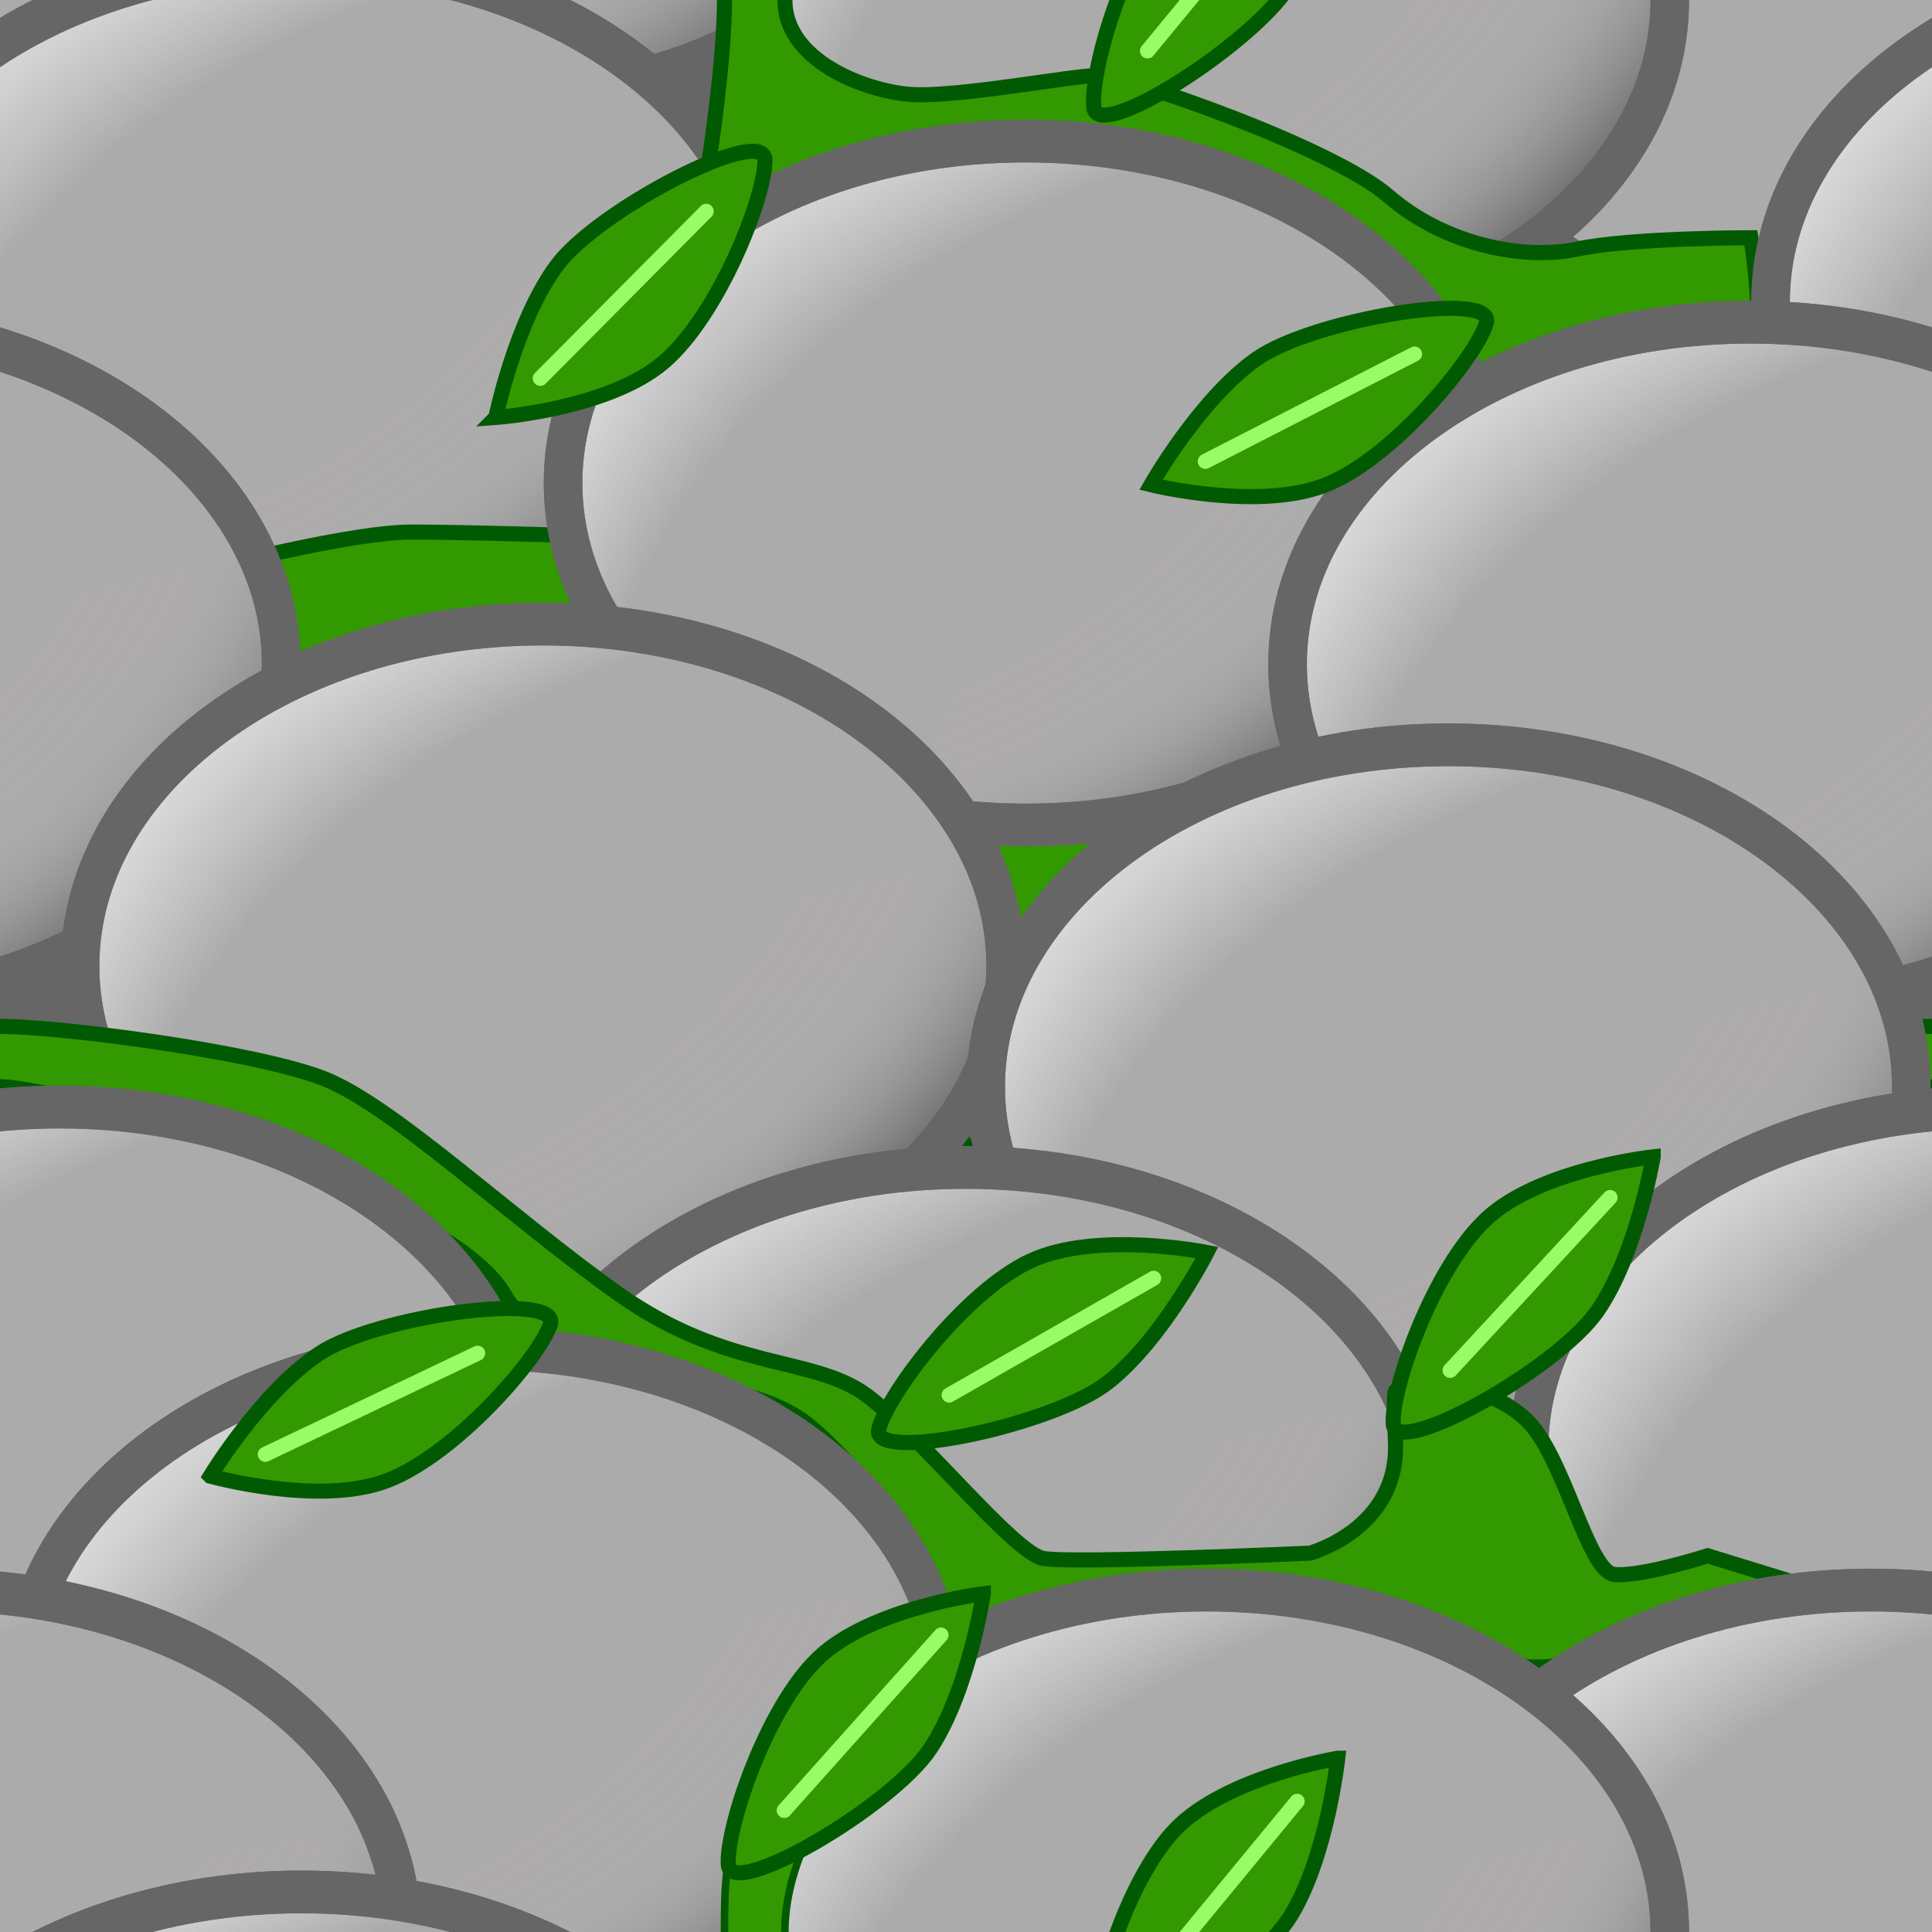 <?xml version="1.0" encoding="UTF-8" standalone="no"?>
<!-- Created with Inkscape (http://www.inkscape.org/) -->

<svg
   xmlns:dc="http://purl.org/dc/elements/1.1/"
   xmlns:cc="http://creativecommons.org/ns#"
   xmlns:rdf="http://www.w3.org/1999/02/22-rdf-syntax-ns#"
   xmlns:svg="http://www.w3.org/2000/svg"
   xmlns="http://www.w3.org/2000/svg"
   xmlns:xlink="http://www.w3.org/1999/xlink"
   xmlns:sodipodi="http://sodipodi.sourceforge.net/DTD/sodipodi-0.dtd"
   xmlns:inkscape="http://www.inkscape.org/namespaces/inkscape"
   width="128"
   height="128"
   id="svg2985"
   version="1.1"
   inkscape:version="0.48.2 r9819"
   sodipodi:docname="cobblestone_mossy.svg"
   inkscape:export-filename="/Users/ianw/drawing.png"
   inkscape:export-xdpi="180"
   inkscape:export-ydpi="180">
  <rect width="100%" height="100%" fill="#333333" stroke="none"/>
  <title
     id="title3119">Template</title>
  <defs
     id="defs2987">
    <linearGradient
       id="linearGradient4002">
      <stop
         id="stop4004"
         offset="0"
         style="stop-color:#ababab;stop-opacity:0.542;" />
      <stop
         style="stop-color:#ababab;stop-opacity:0;"
         offset="0.833"
         id="stop4006" />
      <stop
         id="stop4008"
         offset="1"
         style="stop-color:#676767;stop-opacity:1;" />
    </linearGradient>
    <linearGradient
       id="linearGradient3982">
      <stop
         style="stop-color:#afacac;stop-opacity:1;"
         offset="0"
         id="stop3992" />
      <stop
         id="stop3994"
         offset="0.833"
         style="stop-color:#ababab;stop-opacity:1;" />
      <stop
         style="stop-color:#ffffff;stop-opacity:1;"
         offset="1"
         id="stop3986" />
    </linearGradient>
    <radialGradient
       inkscape:collect="always"
       xlink:href="#linearGradient3982"
       id="radialGradient5551"
       gradientUnits="userSpaceOnUse"
       gradientTransform="matrix(-2.3095275e-7,-1.667,2.333,-3.2333388e-7,-297.333,-10.667)"
       cx="-64"
       cy="100"
       fx="-64"
       fy="100"
       r="12" />
    <radialGradient
       inkscape:collect="always"
       xlink:href="#linearGradient4002"
       id="radialGradient5553"
       gradientUnits="userSpaceOnUse"
       gradientTransform="matrix(-2.3095275e-7,-1.667,2.333,-3.2333388e-7,-297.333,-10.667)"
       cx="-64"
       cy="100"
       fx="-64"
       fy="100"
       r="12" />
    <radialGradient
       inkscape:collect="always"
       xlink:href="#linearGradient3982"
       id="radialGradient5555"
       gradientUnits="userSpaceOnUse"
       gradientTransform="matrix(-2.3095275e-7,-1.667,2.333,-3.2333388e-7,-297.333,-10.667)"
       cx="-64"
       cy="100"
       fx="-64"
       fy="100"
       r="12" />
    <radialGradient
       inkscape:collect="always"
       xlink:href="#linearGradient4002"
       id="radialGradient5557"
       gradientUnits="userSpaceOnUse"
       gradientTransform="matrix(-2.3095275e-7,-1.667,2.333,-3.2333388e-7,-297.333,-10.667)"
       cx="-64"
       cy="100"
       fx="-64"
       fy="100"
       r="12" />
    <radialGradient
       inkscape:collect="always"
       xlink:href="#linearGradient3982"
       id="radialGradient5559"
       gradientUnits="userSpaceOnUse"
       gradientTransform="matrix(-2.3095275e-7,-1.667,2.333,-3.2333388e-7,-297.333,-10.667)"
       cx="-64"
       cy="100"
       fx="-64"
       fy="100"
       r="12" />
    <radialGradient
       inkscape:collect="always"
       xlink:href="#linearGradient4002"
       id="radialGradient5561"
       gradientUnits="userSpaceOnUse"
       gradientTransform="matrix(-2.3095275e-7,-1.667,2.333,-3.2333388e-7,-297.333,-10.667)"
       cx="-64"
       cy="100"
       fx="-64"
       fy="100"
       r="12" />
    <radialGradient
       inkscape:collect="always"
       xlink:href="#linearGradient3982"
       id="radialGradient5563"
       gradientUnits="userSpaceOnUse"
       gradientTransform="matrix(-2.3095275e-7,-1.667,2.333,-3.2333388e-7,-297.333,-10.667)"
       cx="-64"
       cy="100"
       fx="-64"
       fy="100"
       r="12" />
    <radialGradient
       inkscape:collect="always"
       xlink:href="#linearGradient4002"
       id="radialGradient5565"
       gradientUnits="userSpaceOnUse"
       gradientTransform="matrix(-2.3095275e-7,-1.667,2.333,-3.2333388e-7,-297.333,-10.667)"
       cx="-64"
       cy="100"
       fx="-64"
       fy="100"
       r="12" />
    <radialGradient
       inkscape:collect="always"
       xlink:href="#linearGradient3982"
       id="radialGradient5567"
       gradientUnits="userSpaceOnUse"
       gradientTransform="matrix(-2.3095275e-7,-1.667,2.333,-3.2333388e-7,-297.333,-10.667)"
       cx="-64"
       cy="100"
       fx="-64"
       fy="100"
       r="12" />
    <radialGradient
       inkscape:collect="always"
       xlink:href="#linearGradient4002"
       id="radialGradient5569"
       gradientUnits="userSpaceOnUse"
       gradientTransform="matrix(-2.3095275e-7,-1.667,2.333,-3.2333388e-7,-297.333,-10.667)"
       cx="-64"
       cy="100"
       fx="-64"
       fy="100"
       r="12" />
    <radialGradient
       inkscape:collect="always"
       xlink:href="#linearGradient3982"
       id="radialGradient5571"
       gradientUnits="userSpaceOnUse"
       gradientTransform="matrix(-2.3095275e-7,-1.667,2.333,-3.2333388e-7,-297.333,-10.667)"
       cx="-64"
       cy="100"
       fx="-64"
       fy="100"
       r="12" />
    <radialGradient
       inkscape:collect="always"
       xlink:href="#linearGradient4002"
       id="radialGradient5573"
       gradientUnits="userSpaceOnUse"
       gradientTransform="matrix(-2.3095275e-7,-1.667,2.333,-3.2333388e-7,-297.333,-10.667)"
       cx="-64"
       cy="100"
       fx="-64"
       fy="100"
       r="12" />
    <radialGradient
       inkscape:collect="always"
       xlink:href="#linearGradient3982"
       id="radialGradient5575"
       gradientUnits="userSpaceOnUse"
       gradientTransform="matrix(-2.3095275e-7,-1.667,2.333,-3.2333388e-7,-297.333,-10.667)"
       cx="-64"
       cy="100"
       fx="-64"
       fy="100"
       r="12" />
    <radialGradient
       inkscape:collect="always"
       xlink:href="#linearGradient4002"
       id="radialGradient5577"
       gradientUnits="userSpaceOnUse"
       gradientTransform="matrix(-2.3095275e-7,-1.667,2.333,-3.2333388e-7,-297.333,-10.667)"
       cx="-64"
       cy="100"
       fx="-64"
       fy="100"
       r="12" />
    <radialGradient
       inkscape:collect="always"
       xlink:href="#linearGradient3982"
       id="radialGradient5579"
       gradientUnits="userSpaceOnUse"
       gradientTransform="matrix(-2.3095275e-7,-1.667,2.333,-3.2333388e-7,-297.333,-10.667)"
       cx="-64"
       cy="100"
       fx="-64"
       fy="100"
       r="12" />
    <radialGradient
       inkscape:collect="always"
       xlink:href="#linearGradient4002"
       id="radialGradient5581"
       gradientUnits="userSpaceOnUse"
       gradientTransform="matrix(-2.3095275e-7,-1.667,2.333,-3.2333388e-7,-297.333,-10.667)"
       cx="-64"
       cy="100"
       fx="-64"
       fy="100"
       r="12" />
    <radialGradient
       inkscape:collect="always"
       xlink:href="#linearGradient3982"
       id="radialGradient5583"
       gradientUnits="userSpaceOnUse"
       gradientTransform="matrix(-2.3095275e-7,-1.667,2.333,-3.2333388e-7,-297.333,-10.667)"
       cx="-64"
       cy="100"
       fx="-64"
       fy="100"
       r="12" />
    <radialGradient
       inkscape:collect="always"
       xlink:href="#linearGradient4002"
       id="radialGradient5585"
       gradientUnits="userSpaceOnUse"
       gradientTransform="matrix(-2.3095275e-7,-1.667,2.333,-3.2333388e-7,-297.333,-10.667)"
       cx="-64"
       cy="100"
       fx="-64"
       fy="100"
       r="12" />
    <radialGradient
       inkscape:collect="always"
       xlink:href="#linearGradient3982"
       id="radialGradient5587"
       gradientUnits="userSpaceOnUse"
       gradientTransform="matrix(-2.3095275e-7,-1.667,2.333,-3.2333388e-7,-297.333,-10.667)"
       cx="-64"
       cy="100"
       fx="-64"
       fy="100"
       r="12" />
    <radialGradient
       inkscape:collect="always"
       xlink:href="#linearGradient4002"
       id="radialGradient5589"
       gradientUnits="userSpaceOnUse"
       gradientTransform="matrix(-2.3095275e-7,-1.667,2.333,-3.2333388e-7,-297.333,-10.667)"
       cx="-64"
       cy="100"
       fx="-64"
       fy="100"
       r="12" />
    <radialGradient
       inkscape:collect="always"
       xlink:href="#linearGradient3982"
       id="radialGradient5591"
       gradientUnits="userSpaceOnUse"
       gradientTransform="matrix(-2.3095275e-7,-1.667,2.333,-3.2333388e-7,-297.333,-10.667)"
       cx="-64"
       cy="100"
       fx="-64"
       fy="100"
       r="12" />
    <radialGradient
       inkscape:collect="always"
       xlink:href="#linearGradient4002"
       id="radialGradient5593"
       gradientUnits="userSpaceOnUse"
       gradientTransform="matrix(-2.3095275e-7,-1.667,2.333,-3.2333388e-7,-297.333,-10.667)"
       cx="-64"
       cy="100"
       fx="-64"
       fy="100"
       r="12" />
    <radialGradient
       inkscape:collect="always"
       xlink:href="#linearGradient3982"
       id="radialGradient5595"
       gradientUnits="userSpaceOnUse"
       gradientTransform="matrix(-2.3095275e-7,-1.667,2.333,-3.2333388e-7,-297.333,-10.667)"
       cx="-64"
       cy="100"
       fx="-64"
       fy="100"
       r="12" />
    <radialGradient
       inkscape:collect="always"
       xlink:href="#linearGradient4002"
       id="radialGradient5597"
       gradientUnits="userSpaceOnUse"
       gradientTransform="matrix(-2.3095275e-7,-1.667,2.333,-3.2333388e-7,-297.333,-10.667)"
       cx="-64"
       cy="100"
       fx="-64"
       fy="100"
       r="12" />
    <radialGradient
       inkscape:collect="always"
       xlink:href="#linearGradient3982"
       id="radialGradient5599"
       gradientUnits="userSpaceOnUse"
       gradientTransform="matrix(-2.3095275e-7,-1.667,2.333,-3.2333388e-7,-297.333,-10.667)"
       cx="-64"
       cy="100"
       fx="-64"
       fy="100"
       r="12" />
    <radialGradient
       inkscape:collect="always"
       xlink:href="#linearGradient4002"
       id="radialGradient5601"
       gradientUnits="userSpaceOnUse"
       gradientTransform="matrix(-2.3095275e-7,-1.667,2.333,-3.2333388e-7,-297.333,-10.667)"
       cx="-64"
       cy="100"
       fx="-64"
       fy="100"
       r="12" />
    <radialGradient
       inkscape:collect="always"
       xlink:href="#linearGradient3982"
       id="radialGradient5603"
       gradientUnits="userSpaceOnUse"
       gradientTransform="matrix(-2.3095275e-7,-1.667,2.333,-3.2333388e-7,-297.333,-10.667)"
       cx="-64"
       cy="100"
       fx="-64"
       fy="100"
       r="12" />
    <radialGradient
       inkscape:collect="always"
       xlink:href="#linearGradient4002"
       id="radialGradient5605"
       gradientUnits="userSpaceOnUse"
       gradientTransform="matrix(-2.3095275e-7,-1.667,2.333,-3.2333388e-7,-297.333,-10.667)"
       cx="-64"
       cy="100"
       fx="-64"
       fy="100"
       r="12" />
    <radialGradient
       inkscape:collect="always"
       xlink:href="#linearGradient3982"
       id="radialGradient5607"
       gradientUnits="userSpaceOnUse"
       gradientTransform="matrix(-2.3095275e-7,-1.667,2.333,-3.2333388e-7,-297.333,-10.667)"
       cx="-64"
       cy="100"
       fx="-64"
       fy="100"
       r="12" />
    <radialGradient
       inkscape:collect="always"
       xlink:href="#linearGradient4002"
       id="radialGradient5609"
       gradientUnits="userSpaceOnUse"
       gradientTransform="matrix(-2.3095275e-7,-1.667,2.333,-3.2333388e-7,-297.333,-10.667)"
       cx="-64"
       cy="100"
       fx="-64"
       fy="100"
       r="12" />
    <radialGradient
       inkscape:collect="always"
       xlink:href="#linearGradient3982"
       id="radialGradient5611"
       gradientUnits="userSpaceOnUse"
       gradientTransform="matrix(-2.3095275e-7,-1.667,2.333,-3.2333388e-7,-297.333,-10.667)"
       cx="-64"
       cy="100"
       fx="-64"
       fy="100"
       r="12" />
    <radialGradient
       inkscape:collect="always"
       xlink:href="#linearGradient4002"
       id="radialGradient5613"
       gradientUnits="userSpaceOnUse"
       gradientTransform="matrix(-2.3095275e-7,-1.667,2.333,-3.2333388e-7,-297.333,-10.667)"
       cx="-64"
       cy="100"
       fx="-64"
       fy="100"
       r="12" />
    <radialGradient
       inkscape:collect="always"
       xlink:href="#linearGradient3982"
       id="radialGradient5615"
       gradientUnits="userSpaceOnUse"
       gradientTransform="matrix(-2.3095275e-7,-1.667,2.333,-3.2333388e-7,-297.333,-10.667)"
       cx="-64"
       cy="100"
       fx="-64"
       fy="100"
       r="12" />
    <radialGradient
       inkscape:collect="always"
       xlink:href="#linearGradient4002"
       id="radialGradient5617"
       gradientUnits="userSpaceOnUse"
       gradientTransform="matrix(-2.3095275e-7,-1.667,2.333,-3.2333388e-7,-297.333,-10.667)"
       cx="-64"
       cy="100"
       fx="-64"
       fy="100"
       r="12" />
    <radialGradient
       inkscape:collect="always"
       xlink:href="#linearGradient3982"
       id="radialGradient5619"
       gradientUnits="userSpaceOnUse"
       gradientTransform="matrix(-2.3095275e-7,-1.667,2.333,-3.2333388e-7,-297.333,-10.667)"
       cx="-64"
       cy="100"
       fx="-64"
       fy="100"
       r="12" />
    <radialGradient
       inkscape:collect="always"
       xlink:href="#linearGradient4002"
       id="radialGradient5621"
       gradientUnits="userSpaceOnUse"
       gradientTransform="matrix(-2.3095275e-7,-1.667,2.333,-3.2333388e-7,-297.333,-10.667)"
       cx="-64"
       cy="100"
       fx="-64"
       fy="100"
       r="12" />
    <radialGradient
       inkscape:collect="always"
       xlink:href="#linearGradient3982"
       id="radialGradient5623"
       gradientUnits="userSpaceOnUse"
       gradientTransform="matrix(-2.3095275e-7,-1.667,2.333,-3.2333388e-7,-297.333,-10.667)"
       cx="-64"
       cy="100"
       fx="-64"
       fy="100"
       r="12" />
    <radialGradient
       inkscape:collect="always"
       xlink:href="#linearGradient4002"
       id="radialGradient5625"
       gradientUnits="userSpaceOnUse"
       gradientTransform="matrix(-2.3095275e-7,-1.667,2.333,-3.2333388e-7,-297.333,-10.667)"
       cx="-64"
       cy="100"
       fx="-64"
       fy="100"
       r="12" />
  </defs>
  <sodipodi:namedview
     id="base"
     pagecolor="#ffffff"
     bordercolor="#000000"
     borderopacity="1"
     inkscape:pageopacity="0.0"
     inkscape:pageshadow="2"
     inkscape:zoom="2"
     inkscape:cx="11.814357"
     inkscape:cy="129.41986"
     inkscape:current-layer="layer1"
     showgrid="true"
     inkscape:document-units="px"
     inkscape:grid-bbox="true"
     inkscape:snap-bbox="true"
     inkscape:snap-nodes="false"
     inkscape:snap-grids="true"
     inkscape:window-width="2560"
     inkscape:window-height="1305"
     inkscape:window-x="0"
     inkscape:window-y="0"
     inkscape:window-maximized="1"
     inkscape:showpageshadow="false"
     borderlayer="true"
     inkscape:snap-global="true">
    <inkscape:grid
       type="xygrid"
       id="grid2993"
       empspacing="4"
       visible="true"
       enabled="true"
       snapvisiblegridlinesonly="true"
       spacingx="16px"
       spacingy="16px"
       empcolor="#d60053"
       empopacity="0.298" />
    <inkscape:grid
       type="xygrid"
       id="grid3043"
       empspacing="4"
       visible="true"
       enabled="true"
       snapvisiblegridlinesonly="true"
       color="#ff00f8"
       opacity="0.125"
       dotted="true" />
  </sodipodi:namedview>
  <g
     id="layer1"
     inkscape:label="Layer 1"
     inkscape:groupmode="layer"
     transform="translate(0,64)">
    <rect
       style="fill:#666666;fill-opacity:1;stroke:#666666;stroke-width:0.505;stroke-miterlimit:4;stroke-opacity:1;stroke-dasharray:none"
       id="rect4827"
       width="127.495"
       height="127.495"
       x="0.253"
       y="-63.747" />
    <g
       id="g4969"
       transform="matrix(2.555,0,0,2.832,246.586,-136.638)"
       style="stroke:#666666">
      <path
         transform="translate(-8,-68)"
         d="m -64,88 c 0,4.418 -5.373,8 -12,8 -6.627,0 -12,-3.582 -12,-8 0,-4.418 5.373,-8 12,-8 6.627,0 12,3.582 12,8 z"
         sodipodi:ry="8"
         sodipodi:rx="12"
         sodipodi:cy="88"
         sodipodi:cx="-76"
         id="path4971"
         style="fill:url(#radialGradient5551);fill-opacity:1;stroke:#666666"
         sodipodi:type="arc" />
      <path
         sodipodi:type="arc"
         style="fill:url(#radialGradient5553);fill-opacity:1;stroke:#666666"
         id="path4973"
         sodipodi:cx="-76"
         sodipodi:cy="88"
         sodipodi:rx="12"
         sodipodi:ry="8"
         d="m -64,88 c 0,4.418 -5.373,8 -12,8 -6.627,0 -12,-3.582 -12,-8 0,-4.418 5.373,-8 12,-8 6.627,0 12,3.582 12,8 z"
         transform="matrix(-1,0,0,-1,-160,108)" />
    </g>
    <g
       style="stroke:#666666"
       transform="matrix(2.555,0,0,2.832,210.586,-120.638)"
       id="g4979">
      <path
         sodipodi:type="arc"
         style="fill:url(#radialGradient5555);fill-opacity:1;stroke:#666666"
         id="path4981"
         sodipodi:cx="-76"
         sodipodi:cy="88"
         sodipodi:rx="12"
         sodipodi:ry="8"
         d="m -64,88 c 0,4.418 -5.373,8 -12,8 -6.627,0 -12,-3.582 -12,-8 0,-4.418 5.373,-8 12,-8 6.627,0 12,3.582 12,8 z"
         transform="translate(-8,-68)" />
      <path
         transform="matrix(-1,0,0,-1,-160,108)"
         d="m -64,88 c 0,4.418 -5.373,8 -12,8 -6.627,0 -12,-3.582 -12,-8 0,-4.418 5.373,-8 12,-8 6.627,0 12,3.582 12,8 z"
         sodipodi:ry="8"
         sodipodi:rx="12"
         sodipodi:cy="88"
         sodipodi:cx="-76"
         id="path4983"
         style="fill:url(#radialGradient5557);fill-opacity:1;stroke:#666666"
         sodipodi:type="arc" />
    </g>
    <g
       style="stroke:#666666"
       transform="matrix(2.555,0,0,2.832,234.586,-100.638)"
       id="g4444">
      <path
         sodipodi:type="arc"
         style="fill:url(#radialGradient5559);fill-opacity:1;stroke:#666666"
         id="path4446"
         sodipodi:cx="-76"
         sodipodi:cy="88"
         sodipodi:rx="12"
         sodipodi:ry="8"
         d="m -64,88 c 0,4.418 -5.373,8 -12,8 -6.627,0 -12,-3.582 -12,-8 0,-4.418 5.373,-8 12,-8 6.627,0 12,3.582 12,8 z"
         transform="translate(-8,-68)" />
      <path
         transform="matrix(-1,0,0,-1,-160,108)"
         d="m -64,88 c 0,4.418 -5.373,8 -12,8 -6.627,0 -12,-3.582 -12,-8 0,-4.418 5.373,-8 12,-8 6.627,0 12,3.582 12,8 z"
         sodipodi:ry="8"
         sodipodi:rx="12"
         sodipodi:cy="88"
         sodipodi:cx="-76"
         id="path4448"
         style="fill:url(#radialGradient5561);fill-opacity:1;stroke:#666666"
         sodipodi:type="arc" />
    </g>
    <g
       id="g4869"
       transform="matrix(2.555,0,0,2.832,338.586,-120.638)"
       style="stroke:#666666">
      <path
         transform="translate(-8,-68)"
         d="m -64,88 c 0,4.418 -5.373,8 -12,8 -6.627,0 -12,-3.582 -12,-8 0,-4.418 5.373,-8 12,-8 6.627,0 12,3.582 12,8 z"
         sodipodi:ry="8"
         sodipodi:rx="12"
         sodipodi:cy="88"
         sodipodi:cx="-76"
         id="path4871"
         style="fill:url(#radialGradient5563);fill-opacity:1;stroke:#666666"
         sodipodi:type="arc" />
      <path
         sodipodi:type="arc"
         style="fill:url(#radialGradient5565);fill-opacity:1;stroke:#666666"
         id="path4873"
         sodipodi:cx="-76"
         sodipodi:cy="88"
         sodipodi:rx="12"
         sodipodi:ry="8"
         d="m -64,88 c 0,4.418 -5.373,8 -12,8 -6.627,0 -12,-3.582 -12,-8 0,-4.418 5.373,-8 12,-8 6.627,0 12,3.582 12,8 z"
         transform="matrix(-1,0,0,-1,-160,108)" />
    </g>
    <g
       id="g4849"
       transform="matrix(2.555,0,0,2.832,294.586,-120.638)"
       style="stroke:#666666">
      <path
         transform="translate(-8,-68)"
         d="m -64,88 c 0,4.418 -5.373,8 -12,8 -6.627,0 -12,-3.582 -12,-8 0,-4.418 5.373,-8 12,-8 6.627,0 12,3.582 12,8 z"
         sodipodi:ry="8"
         sodipodi:rx="12"
         sodipodi:cy="88"
         sodipodi:cx="-76"
         id="path4851"
         style="fill:url(#radialGradient5567);fill-opacity:1;stroke:#666666"
         sodipodi:type="arc" />
      <path
         sodipodi:type="arc"
         style="fill:url(#radialGradient5569);fill-opacity:1;stroke:#666666"
         id="path4853"
         sodipodi:cx="-76"
         sodipodi:cy="88"
         sodipodi:rx="12"
         sodipodi:ry="8"
         d="m -64,88 c 0,4.418 -5.373,8 -12,8 -6.627,0 -12,-3.582 -12,-8 0,-4.418 5.373,-8 12,-8 6.627,0 12,3.582 12,8 z"
         transform="matrix(-1,0,0,-1,-160,108)" />
    </g>
    <path
       style="fill:#339900;stroke:#015a01;stroke-width:1px;stroke-linecap:butt;stroke-linejoin:miter;stroke-opacity:1"
       d="M 19,41.25 15.184,37.369 C 15.184,37.369 23.5,35.25 27.25,35.25 31,35.25 38.5,35.5 38.5,35.5 L 42,41.25 29,42 19.5,44.75 z"
       id="path5412"
       inkscape:connector-curvature="0"
       transform="translate(0,-64)"
       sodipodi:nodetypes="ccsccccc" />
    <g
       style="stroke:#666666"
       transform="matrix(2.555,0,0,2.832,202.586,-76.638)"
       id="g4899">
      <path
         sodipodi:type="arc"
         style="fill:url(#radialGradient5575);fill-opacity:1;stroke:#666666"
         id="path4901"
         sodipodi:cx="-76"
         sodipodi:cy="88"
         sodipodi:rx="12"
         sodipodi:ry="8"
         d="m -64,88 c 0,4.418 -5.373,8 -12,8 -6.627,0 -12,-3.582 -12,-8 0,-4.418 5.373,-8 12,-8 6.627,0 12,3.582 12,8 z"
         transform="translate(-8,-68)" />
      <path
         transform="matrix(-1,0,0,-1,-160,108)"
         d="m -64,88 c 0,4.418 -5.373,8 -12,8 -6.627,0 -12,-3.582 -12,-8 0,-4.418 5.373,-8 12,-8 6.627,0 12,3.582 12,8 z"
         sodipodi:ry="8"
         sodipodi:rx="12"
         sodipodi:cy="88"
         sodipodi:cx="-76"
         id="path4903"
         style="fill:url(#radialGradient5577);fill-opacity:1;stroke:#666666"
         sodipodi:type="arc" />
    </g>
    <path
       style="fill:#339900;stroke:#015a01;stroke-width:1px;stroke-linecap:butt;stroke-linejoin:miter;stroke-opacity:1"
       d="m 60.25,75.25 8.5,1.5 c 0,0 -3.25,-3.5 -1.25,-8.25 2,-4.75 9.25,-12.75 14.25,-14.25 5,-1.5 9.75,-5 9.75,-5 0,0 3.25,-11 6.25,-14 3,-3 4.5,-9.25 8,-11.25 3.5,-2 9.25,-1.5 10.25,-1.75 1,-0.25 0,-6.5 0,-6.5 0,0 -8,0 -11.5,0.75 C 101,17.25 95.75,16.25 92,13 88.25,9.75 74.5,5 72.75,5 c -1.75,0 -9.5,1.5 -12.5,1.25 C 57.25,6 52,4 52,0 52,-4 46,-31 46,-31 l -7.25,0.5 c 0,0 9.25,26.5 9.25,30.5 0,4 -1,10.5 -1,10.5 l 3,4.5 c 0,0 7.25,-4.75 13,-5 5.75,-0.25 19,2 22,4 1.861,1.24 9,5.25 10.5,8.25 1.5,3 -0.5,6.5 -2.5,9.5 -2,3 -7,11.25 -8.25,13.5 -1.25,2.25 -4,1.5 -9.5,4.5 -5.5,3 -7.5,-1.75 -9.25,6 -1.75,7.75 -5.75,19.5 -5.75,19.5 z"
       id="path5414"
       inkscape:connector-curvature="0"
       transform="translate(0,-64)"
       sodipodi:nodetypes="ccsscssscsssszcczccsssssssc" />
    <g
       id="g4989"
       transform="matrix(2.555,0,0,2.832,362.586,-100.638)"
       style="stroke:#666666">
      <path
         transform="translate(-8,-68)"
         d="m -64,88 c 0,4.418 -5.373,8 -12,8 -6.627,0 -12,-3.582 -12,-8 0,-4.418 5.373,-8 12,-8 6.627,0 12,3.582 12,8 z"
         sodipodi:ry="8"
         sodipodi:rx="12"
         sodipodi:cy="88"
         sodipodi:cx="-76"
         id="path4991"
         style="fill:url(#radialGradient5587);fill-opacity:1;stroke:#666666"
         sodipodi:type="arc" />
      <path
         sodipodi:type="arc"
         style="fill:url(#radialGradient5589);fill-opacity:1;stroke:#666666"
         id="path4993"
         sodipodi:cx="-76"
         sodipodi:cy="88"
         sodipodi:rx="12"
         sodipodi:ry="8"
         d="m -64,88 c 0,4.418 -5.373,8 -12,8 -6.627,0 -12,-3.582 -12,-8 0,-4.418 5.373,-8 12,-8 6.627,0 12,3.582 12,8 z"
         transform="matrix(-1,0,0,-1,-160,108)" />
    </g>
    <path
       style="fill:#339900;stroke:#015a01;stroke-width:1px;stroke-linecap:butt;stroke-linejoin:miter;stroke-opacity:1"
       d="m 83.844,-20.5 c -1.023,1.704 -1.92,3.237 -2.344,4 -1.25,2.25 -4,1.5 -9.5,4.5 -5.5,3 -7.5,-1.75 -9.25,6 C 61,1.75 57,13.5 57,13.5 l 8.5,1.5 c 0,0 -3.25,-3.5 -1.25,-8.25 C 66.25,2 73.5,-6 78.5,-7.5 c 5,-1.5 9.75,-5 9.75,-5 0,0 1.243,-4.115 2.875,-8 l -7.281,0 z"
       id="path5685"
       inkscape:connector-curvature="0" />
    <g
       style="stroke:#666666"
       transform="matrix(2.555,0,0,2.832,282.586,-88.638)"
       id="g4839">
      <path
         sodipodi:type="arc"
         style="fill:url(#radialGradient5571);fill-opacity:1;stroke:#666666"
         id="path4841"
         sodipodi:cx="-76"
         sodipodi:cy="88"
         sodipodi:rx="12"
         sodipodi:ry="8"
         d="m -64,88 c 0,4.418 -5.373,8 -12,8 -6.627,0 -12,-3.582 -12,-8 0,-4.418 5.373,-8 12,-8 6.627,0 12,3.582 12,8 z"
         transform="translate(-8,-68)" />
      <path
         transform="matrix(-1,0,0,-1,-160,108)"
         d="m -64,88 c 0,4.418 -5.373,8 -12,8 -6.627,0 -12,-3.582 -12,-8 0,-4.418 5.373,-8 12,-8 6.627,0 12,3.582 12,8 z"
         sodipodi:ry="8"
         sodipodi:rx="12"
         sodipodi:cy="88"
         sodipodi:cx="-76"
         id="path4843"
         style="fill:url(#radialGradient5573);fill-opacity:1;stroke:#666666"
         sodipodi:type="arc" />
    </g>
    <g
       id="g4909"
       transform="matrix(2.555,0,0,2.832,250.586,-56.638)"
       style="stroke:#666666">
      <path
         transform="translate(-8,-68)"
         d="m -64,88 c 0,4.418 -5.373,8 -12,8 -6.627,0 -12,-3.582 -12,-8 0,-4.418 5.373,-8 12,-8 6.627,0 12,3.582 12,8 z"
         sodipodi:ry="8"
         sodipodi:rx="12"
         sodipodi:cy="88"
         sodipodi:cx="-76"
         id="path4911"
         style="fill:url(#radialGradient5579);fill-opacity:1;stroke:#666666"
         sodipodi:type="arc" />
      <path
         sodipodi:type="arc"
         style="fill:url(#radialGradient5581);fill-opacity:1;stroke:#666666"
         id="path4913"
         sodipodi:cx="-76"
         sodipodi:cy="88"
         sodipodi:rx="12"
         sodipodi:ry="8"
         d="m -64,88 c 0,4.418 -5.373,8 -12,8 -6.627,0 -12,-3.582 -12,-8 0,-4.418 5.373,-8 12,-8 6.627,0 12,3.582 12,8 z"
         transform="matrix(-1,0,0,-1,-160,108)" />
    </g>
    <path
       style="fill:#339900;stroke:#015a01;stroke-width:1px;stroke-linecap:butt;stroke-linejoin:miter;stroke-opacity:1"
       d="m 136,4 -12,0 0,4 12,0 z"
       id="path5549"
       inkscape:connector-curvature="0" />
    <g
       id="g4889"
       transform="matrix(2.555,0,0,2.832,330.586,-76.638)"
       style="stroke:#666666">
      <path
         transform="translate(-8,-68)"
         d="m -64,88 c 0,4.418 -5.373,8 -12,8 -6.627,0 -12,-3.582 -12,-8 0,-4.418 5.373,-8 12,-8 6.627,0 12,3.582 12,8 z"
         sodipodi:ry="8"
         sodipodi:rx="12"
         sodipodi:cy="88"
         sodipodi:cx="-76"
         id="path4891"
         style="fill:url(#radialGradient5591);fill-opacity:1;stroke:#666666"
         sodipodi:type="arc" />
      <path
         sodipodi:type="arc"
         style="fill:url(#radialGradient5593);fill-opacity:1;stroke:#666666"
         id="path4893"
         sodipodi:cx="-76"
         sodipodi:cy="88"
         sodipodi:rx="12"
         sodipodi:ry="8"
         d="m -64,88 c 0,4.418 -5.373,8 -12,8 -6.627,0 -12,-3.582 -12,-8 0,-4.418 5.373,-8 12,-8 6.627,0 12,3.582 12,8 z"
         transform="matrix(-1,0,0,-1,-160,108)" />
    </g>
    <g
       style="stroke:#666666"
       transform="matrix(2.555,0,0,2.832,310.586,-48.638)"
       id="g4919">
      <path
         sodipodi:type="arc"
         style="fill:url(#radialGradient5595);fill-opacity:1;stroke:#666666"
         id="path4921"
         sodipodi:cx="-76"
         sodipodi:cy="88"
         sodipodi:rx="12"
         sodipodi:ry="8"
         d="m -64,88 c 0,4.418 -5.373,8 -12,8 -6.627,0 -12,-3.582 -12,-8 0,-4.418 5.373,-8 12,-8 6.627,0 12,3.582 12,8 z"
         transform="translate(-8,-68)" />
      <path
         transform="matrix(-1,0,0,-1,-160,108)"
         d="m -64,88 c 0,4.418 -5.373,8 -12,8 -6.627,0 -12,-3.582 -12,-8 0,-4.418 5.373,-8 12,-8 6.627,0 12,3.582 12,8 z"
         sodipodi:ry="8"
         sodipodi:rx="12"
         sodipodi:cy="88"
         sodipodi:cx="-76"
         id="path4923"
         style="fill:url(#radialGradient5597);fill-opacity:1;stroke:#666666"
         sodipodi:type="arc" />
    </g>
    <g
       id="g4949"
       transform="matrix(2.555,0,0,2.832,278.586,-20.638)"
       style="stroke:#666666">
      <path
         transform="translate(-8,-68)"
         d="m -64,88 c 0,4.418 -5.373,8 -12,8 -6.627,0 -12,-3.582 -12,-8 0,-4.418 5.373,-8 12,-8 6.627,0 12,3.582 12,8 z"
         sodipodi:ry="8"
         sodipodi:rx="12"
         sodipodi:cy="88"
         sodipodi:cx="-76"
         id="path4951"
         style="fill:url(#radialGradient5603);fill-opacity:1;stroke:#666666"
         sodipodi:type="arc" />
      <path
         sodipodi:type="arc"
         style="fill:url(#radialGradient5605);fill-opacity:1;stroke:#666666"
         id="path4953"
         sodipodi:cx="-76"
         sodipodi:cy="88"
         sodipodi:rx="12"
         sodipodi:ry="8"
         d="m -64,88 c 0,4.418 -5.373,8 -12,8 -6.627,0 -12,-3.582 -12,-8 0,-4.418 5.373,-8 12,-8 6.627,0 12,3.582 12,8 z"
         transform="matrix(-1,0,0,-1,-160,108)" />
    </g>
    <g
       style="stroke:#666666"
       transform="matrix(2.555,0,0,2.832,346.586,-24.638)"
       id="g4939">
      <path
         sodipodi:type="arc"
         style="fill:url(#radialGradient5599);fill-opacity:1;stroke:#666666"
         id="path4941"
         sodipodi:cx="-76"
         sodipodi:cy="88"
         sodipodi:rx="12"
         sodipodi:ry="8"
         d="m -64,88 c 0,4.418 -5.373,8 -12,8 -6.627,0 -12,-3.582 -12,-8 0,-4.418 5.373,-8 12,-8 6.627,0 12,3.582 12,8 z"
         transform="translate(-8,-68)" />
      <path
         transform="matrix(-1,0,0,-1,-160,108)"
         d="m -64,88 c 0,4.418 -5.373,8 -12,8 -6.627,0 -12,-3.582 -12,-8 0,-4.418 5.373,-8 12,-8 6.627,0 12,3.582 12,8 z"
         sodipodi:ry="8"
         sodipodi:rx="12"
         sodipodi:cy="88"
         sodipodi:cx="-76"
         id="path4943"
         style="fill:url(#radialGradient5601);fill-opacity:1;stroke:#666666"
         sodipodi:type="arc" />
    </g>
    <path
       style="fill:#339900;stroke:#015a01;stroke-width:1px;stroke-linecap:butt;stroke-linejoin:miter;stroke-opacity:1"
       d="m 0,72 c 4,0 29.522,7.033 33.411,13.75 3.889,6.718 15.203,4.596 20.153,8.662 C 58.513,98.478 63.305,106.695 62,108 c -1,1 -6.646,4.646 -10,8 -4,4 -4,8 -4,12 0,4 0.26,8.839 0.26,8.839 l 5.419,0 C 53.677,136.706 52,136 52,128 c 0,-8 8.281,-16.44 13.054,-18.385 4.773,-1.945 12.021,-5.127 18.915,-3.712 6.894,1.414 10.783,0.884 15.203,3.889 4.419,3.005 18.562,-5.303 18.562,-5.303 l -4.596,-1.414 c 0,0 -4.419,1.414 -6.187,1.237 -1.768,-0.177 -3.359,-7.955 -5.834,-10.253 -2.475,-2.298 -4.95,-1.945 -6.894,-1.591 -1.945,0.354 -1.945,-2.475 -1.768,3.182 0.177,5.657 -5.657,7.248 -5.657,7.248 0,0 -15.733,0.707 -17.678,0.354 C 67.175,102.898 60.988,95.12 57.452,92.468 53.917,89.816 48.26,90.877 41.012,85.75 33.764,80.624 25.986,73.199 21.39,71.431 16.794,69.664 4,68 0,68 c -4,0 -7.425,0.073 -7.425,0.073 l 0.707,3.536 C -6.718,71.608 -4,72 0,72 z"
       id="path5402"
       inkscape:connector-curvature="0"
       transform="translate(0,-64)"
       sodipodi:nodetypes="zsssszcczsssccsssscsssszccz" />
    <g
       style="stroke:#666666"
       transform="matrix(2.555,0,0,2.832,338.586,7.362)"
       id="g4879">
      <path
         sodipodi:type="arc"
         style="fill:url(#radialGradient5611);fill-opacity:1;stroke:#666666"
         id="path4881"
         sodipodi:cx="-76"
         sodipodi:cy="88"
         sodipodi:rx="12"
         sodipodi:ry="8"
         d="m -64,88 c 0,4.418 -5.373,8 -12,8 -6.627,0 -12,-3.582 -12,-8 0,-4.418 5.373,-8 12,-8 6.627,0 12,3.582 12,8 z"
         transform="translate(-8,-68)" />
      <path
         transform="matrix(-1,0,0,-1,-160,108)"
         d="m -64,88 c 0,4.418 -5.373,8 -12,8 -6.627,0 -12,-3.582 -12,-8 0,-4.418 5.373,-8 12,-8 6.627,0 12,3.582 12,8 z"
         sodipodi:ry="8"
         sodipodi:rx="12"
         sodipodi:cy="88"
         sodipodi:cx="-76"
         id="path4883"
         style="fill:url(#radialGradient5613);fill-opacity:1;stroke:#666666"
         sodipodi:type="arc" />
    </g>
    <g
       id="g4929"
       transform="matrix(2.555,0,0,2.832,218.586,-24.638)"
       style="stroke:#666666">
      <path
         transform="translate(-8,-68)"
         d="m -64,88 c 0,4.418 -5.373,8 -12,8 -6.627,0 -12,-3.582 -12,-8 0,-4.418 5.373,-8 12,-8 6.627,0 12,3.582 12,8 z"
         sodipodi:ry="8"
         sodipodi:rx="12"
         sodipodi:cy="88"
         sodipodi:cx="-76"
         id="path4931"
         style="fill:url(#radialGradient5583);fill-opacity:1;stroke:#666666"
         sodipodi:type="arc" />
      <path
         sodipodi:type="arc"
         style="fill:url(#radialGradient5585);fill-opacity:1;stroke:#666666"
         id="path4933"
         sodipodi:cx="-76"
         sodipodi:cy="88"
         sodipodi:rx="12"
         sodipodi:ry="8"
         d="m -64,88 c 0,4.418 -5.373,8 -12,8 -6.627,0 -12,-3.582 -12,-8 0,-4.418 5.373,-8 12,-8 6.627,0 12,3.582 12,8 z"
         transform="matrix(-1,0,0,-1,-160,108)" />
    </g>
    <g
       style="stroke:#666666"
       transform="matrix(2.555,0,0,2.832,246.586,-8.638)"
       id="g4959">
      <path
         sodipodi:type="arc"
         style="fill:url(#radialGradient5607);fill-opacity:1;stroke:#666666"
         id="path4961"
         sodipodi:cx="-76"
         sodipodi:cy="88"
         sodipodi:rx="12"
         sodipodi:ry="8"
         d="m -64,88 c 0,4.418 -5.373,8 -12,8 -6.627,0 -12,-3.582 -12,-8 0,-4.418 5.373,-8 12,-8 6.627,0 12,3.582 12,8 z"
         transform="translate(-8,-68)" />
      <path
         transform="matrix(-1,0,0,-1,-160,108)"
         d="m -64,88 c 0,4.418 -5.373,8 -12,8 -6.627,0 -12,-3.582 -12,-8 0,-4.418 5.373,-8 12,-8 6.627,0 12,3.582 12,8 z"
         sodipodi:ry="8"
         sodipodi:rx="12"
         sodipodi:cy="88"
         sodipodi:cx="-76"
         id="path4963"
         style="fill:url(#radialGradient5609);fill-opacity:1;stroke:#666666"
         sodipodi:type="arc" />
    </g>
    <g
       id="g4999"
       transform="matrix(2.555,0,0,2.832,210.586,7.362)"
       style="stroke:#666666">
      <path
         transform="translate(-8,-68)"
         d="m -64,88 c 0,4.418 -5.373,8 -12,8 -6.627,0 -12,-3.582 -12,-8 0,-4.418 5.373,-8 12,-8 6.627,0 12,3.582 12,8 z"
         sodipodi:ry="8"
         sodipodi:rx="12"
         sodipodi:cy="88"
         sodipodi:cx="-76"
         id="path5001"
         style="fill:url(#radialGradient5619);fill-opacity:1;stroke:#666666"
         sodipodi:type="arc" />
      <path
         sodipodi:type="arc"
         style="fill:url(#radialGradient5621);fill-opacity:1;stroke:#666666"
         id="path5003"
         sodipodi:cx="-76"
         sodipodi:cy="88"
         sodipodi:rx="12"
         sodipodi:ry="8"
         d="m -64,88 c 0,4.418 -5.373,8 -12,8 -6.627,0 -12,-3.582 -12,-8 0,-4.418 5.373,-8 12,-8 6.627,0 12,3.582 12,8 z"
         transform="matrix(-1,0,0,-1,-160,108)" />
    </g>
    <g
       id="g4829"
       transform="matrix(2.555,0,0,2.832,234.586,27.362)"
       style="stroke:#666666">
      <path
         transform="translate(-8,-68)"
         d="m -64,88 c 0,4.418 -5.373,8 -12,8 -6.627,0 -12,-3.582 -12,-8 0,-4.418 5.373,-8 12,-8 6.627,0 12,3.582 12,8 z"
         sodipodi:ry="8"
         sodipodi:rx="12"
         sodipodi:cy="88"
         sodipodi:cx="-76"
         id="path4831"
         style="fill:url(#radialGradient5623);fill-opacity:1;stroke:#666666"
         sodipodi:type="arc" />
      <path
         sodipodi:type="arc"
         style="fill:url(#radialGradient5625);fill-opacity:1;stroke:#666666"
         id="path4833"
         sodipodi:cx="-76"
         sodipodi:cy="88"
         sodipodi:rx="12"
         sodipodi:ry="8"
         d="m -64,88 c 0,4.418 -5.373,8 -12,8 -6.627,0 -12,-3.582 -12,-8 0,-4.418 5.373,-8 12,-8 6.627,0 12,3.582 12,8 z"
         transform="matrix(-1,0,0,-1,-160,108)" />
    </g>
    <g
       style="stroke:#666666"
       transform="matrix(2.555,0,0,2.832,294.586,7.362)"
       id="g4859">
      <path
         sodipodi:type="arc"
         style="fill:url(#radialGradient5615);fill-opacity:1;stroke:#666666"
         id="path4861"
         sodipodi:cx="-76"
         sodipodi:cy="88"
         sodipodi:rx="12"
         sodipodi:ry="8"
         d="m -64,88 c 0,4.418 -5.373,8 -12,8 -6.627,0 -12,-3.582 -12,-8 0,-4.418 5.373,-8 12,-8 6.627,0 12,3.582 12,8 z"
         transform="translate(-8,-68)" />
      <path
         transform="matrix(-1,0,0,-1,-160,108)"
         d="m -64,88 c 0,4.418 -5.373,8 -12,8 -6.627,0 -12,-3.582 -12,-8 0,-4.418 5.373,-8 12,-8 6.627,0 12,3.582 12,8 z"
         sodipodi:ry="8"
         sodipodi:rx="12"
         sodipodi:cy="88"
         sodipodi:cx="-76"
         id="path4863"
         style="fill:url(#radialGradient5617);fill-opacity:1;stroke:#666666"
         sodipodi:type="arc" />
    </g>
    <path
       style="fill:#339900;fill-opacity:1;stroke:#015a01;stroke-width:0.5;stroke-linecap:round;stroke-miterlimit:4;stroke-opacity:1;stroke-dasharray:none"
       d="M 49.188 120 C 48.004 122.665 48 125.335 48 128 C 48 132 48.25 136.844 48.25 136.844 L 53.688 136.844 C 53.685 136.711 52 136 52 128 C 52 125.289 52.963 122.542 54.406 120 L 49.188 120 z "
       transform="translate(0,-64)"
       id="rect5690" />
    <g
       id="g5408"
       transform="matrix(-0.871,0.49,-0.49,-0.871,-14.513,66.833)"
       inkscape:transform-center-x="75.25"
       inkscape:transform-center-y="-23.25">
      <path
         transform="translate(0,-64)"
         inkscape:connector-curvature="0"
         id="path5404"
         d="m -41.012,78.856 c 0,0 -5.303,-5.303 -10.076,-6.01 -4.773,-0.707 -12.728,2.121 -14.496,3.712 -1.768,1.591 9.723,6.187 14.319,5.834 4.596,-0.354 10.253,-3.536 10.253,-3.536 z"
         style="fill:#339900;stroke:#015a01;stroke-width:1px;stroke-linecap:butt;stroke-linejoin:miter;stroke-opacity:1" />
      <path
         inkscape:connector-curvature="0"
         id="path5406"
         d="m -44.901,14.326 -15.556,-1.061"
         style="fill:none;stroke:#98fc66;stroke-width:1px;stroke-linecap:round;stroke-linejoin:miter;stroke-opacity:1" />
    </g>
    <g
       id="g5422"
       transform="matrix(0.833,-0.554,0.554,0.833,105.896,-16.118)">
      <path
         transform="translate(0,-64)"
         inkscape:connector-curvature="0"
         id="path5424"
         d="m -41.012,78.856 c 0,0 -5.303,-5.303 -10.076,-6.01 -4.773,-0.707 -12.728,2.121 -14.496,3.712 -1.768,1.591 9.723,6.187 14.319,5.834 4.596,-0.354 10.253,-3.536 10.253,-3.536 z"
         style="fill:#339900;stroke:#015a01;stroke-width:1px;stroke-linecap:butt;stroke-linejoin:miter;stroke-opacity:1" />
      <path
         inkscape:connector-curvature="0"
         id="path5426"
         d="m -44.901,14.326 -15.556,-1.061"
         style="fill:none;stroke:#98fc66;stroke-width:1px;stroke-linecap:round;stroke-linejoin:miter;stroke-opacity:1" />
    </g>
    <g
       id="g5528"
       transform="matrix(0.897,-0.441,0.441,0.897,28.596,39.779)">
      <g
         transform="matrix(-0.996,0.085,-0.085,-0.996,34.835,-25.021)"
         id="g5510">
        <path
           style="fill:#339900;stroke:#015a01;stroke-width:1px;stroke-linecap:butt;stroke-linejoin:miter;stroke-opacity:1"
           d="m -41.012,78.856 c 0,0 -5.303,-5.303 -10.076,-6.01 -4.773,-0.707 -12.728,2.121 -14.496,3.712 -1.768,1.591 9.723,6.187 14.319,5.834 4.596,-0.354 10.253,-3.536 10.253,-3.536 z"
           id="path5512"
           inkscape:connector-curvature="0"
           transform="translate(0,-64)" />
        <path
           style="fill:none;stroke:#98fc66;stroke-width:1px;stroke-linecap:round;stroke-linejoin:miter;stroke-opacity:1"
           d="m -44.901,14.326 -15.556,-1.061"
           id="path5514"
           inkscape:connector-curvature="0" />
      </g>
    </g>
    <g
       transform="matrix(-0.655,0.756,-0.756,-0.655,17.216,4.395)"
       id="g5516">
      <path
         style="fill:#339900;stroke:#015a01;stroke-width:1px;stroke-linecap:butt;stroke-linejoin:miter;stroke-opacity:1"
         d="m -41.012,78.856 c 0,0 -5.303,-5.303 -10.076,-6.01 -4.773,-0.707 -12.728,2.121 -14.496,3.712 -1.768,1.591 9.723,6.187 14.319,5.834 4.596,-0.354 10.253,-3.536 10.253,-3.536 z"
         id="path5518"
         inkscape:connector-curvature="0"
         transform="translate(0,-64)" />
      <path
         style="fill:none;stroke:#98fc66;stroke-width:1px;stroke-linecap:round;stroke-linejoin:miter;stroke-opacity:1"
         d="m -44.901,14.326 -15.556,-1.061"
         id="path5520"
         inkscape:connector-curvature="0" />
    </g>
    <g
       id="g5522"
       transform="matrix(0.628,-0.779,0.779,0.628,123.709,-28.636)">
      <path
         transform="translate(0,-64)"
         inkscape:connector-curvature="0"
         id="path5524"
         d="m -41.012,78.856 c 0,0 -5.303,-5.303 -10.076,-6.01 -4.773,-0.707 -12.728,2.121 -14.496,3.712 -1.768,1.591 9.723,6.187 14.319,5.834 4.596,-0.354 10.253,-3.536 10.253,-3.536 z"
         style="fill:#339900;stroke:#015a01;stroke-width:1px;stroke-linecap:butt;stroke-linejoin:miter;stroke-opacity:1" />
      <path
         inkscape:connector-curvature="0"
         id="path5526"
         d="m -44.901,14.326 -15.556,-1.061"
         style="fill:none;stroke:#98fc66;stroke-width:1px;stroke-linecap:round;stroke-linejoin:miter;stroke-opacity:1" />
    </g>
    <g
       id="g5541"
       transform="matrix(-0.649,0.761,-0.761,-0.649,103.976,-160.25)">
      <g
         transform="matrix(-0.996,0.085,-0.085,-0.996,34.835,-25.021)"
         id="g5543">
        <path
           style="fill:#339900;stroke:#015a01;stroke-width:1px;stroke-linecap:butt;stroke-linejoin:miter;stroke-opacity:1"
           d="m -41.012,78.856 c 0,0 -5.303,-5.303 -10.076,-6.01 -4.773,-0.707 -12.728,2.121 -14.496,3.712 -1.768,1.591 9.723,6.187 14.319,5.834 4.596,-0.354 10.253,-3.536 10.253,-3.536 z"
           id="path5545"
           inkscape:connector-curvature="0"
           transform="translate(0,-64)" />
        <path
           style="fill:none;stroke:#98fc66;stroke-width:1px;stroke-linecap:round;stroke-linejoin:miter;stroke-opacity:1"
           d="m -44.901,14.326 -15.556,-1.061"
           id="path5547"
           inkscape:connector-curvature="0" />
      </g>
    </g>
    <g
       id="g5844"
       transform="matrix(-0.679,0.734,-0.734,-0.679,83.896,-42.443)">
      <g
         transform="matrix(-0.996,0.085,-0.085,-0.996,34.835,-25.021)"
         id="g5846">
        <path
           style="fill:#339900;stroke:#015a01;stroke-width:1px;stroke-linecap:butt;stroke-linejoin:miter;stroke-opacity:1"
           d="m -41.012,78.856 c 0,0 -5.303,-5.303 -10.076,-6.01 -4.773,-0.707 -12.728,2.121 -14.496,3.712 -1.768,1.591 9.723,6.187 14.319,5.834 4.596,-0.354 10.253,-3.536 10.253,-3.536 z"
           id="path5848"
           inkscape:connector-curvature="0"
           transform="translate(0,-64)" />
        <path
           style="fill:none;stroke:#98fc66;stroke-width:1px;stroke-linecap:round;stroke-linejoin:miter;stroke-opacity:1"
           d="m -44.901,14.326 -15.556,-1.061"
           id="path5850"
           inkscape:connector-curvature="0" />
      </g>
    </g>
    <g
       transform="matrix(-0.649,0.761,-0.761,-0.649,103.976,-32.25)"
       id="g5852">
      <g
         id="g5854"
         transform="matrix(-0.996,0.085,-0.085,-0.996,34.835,-25.021)">
        <path
           transform="translate(0,-64)"
           inkscape:connector-curvature="0"
           id="path5856"
           d="m -41.012,78.856 c 0,0 -5.303,-5.303 -10.076,-6.01 -4.773,-0.707 -12.728,2.121 -14.496,3.712 -1.768,1.591 9.723,6.187 14.319,5.834 4.596,-0.354 10.253,-3.536 10.253,-3.536 z"
           style="fill:#339900;stroke:#015a01;stroke-width:1px;stroke-linecap:butt;stroke-linejoin:miter;stroke-opacity:1" />
        <path
           inkscape:connector-curvature="0"
           id="path5858"
           d="m -44.901,14.326 -15.556,-1.061"
           style="fill:none;stroke:#98fc66;stroke-width:1px;stroke-linecap:round;stroke-linejoin:miter;stroke-opacity:1" />
      </g>
    </g>
  </g>
</svg>
